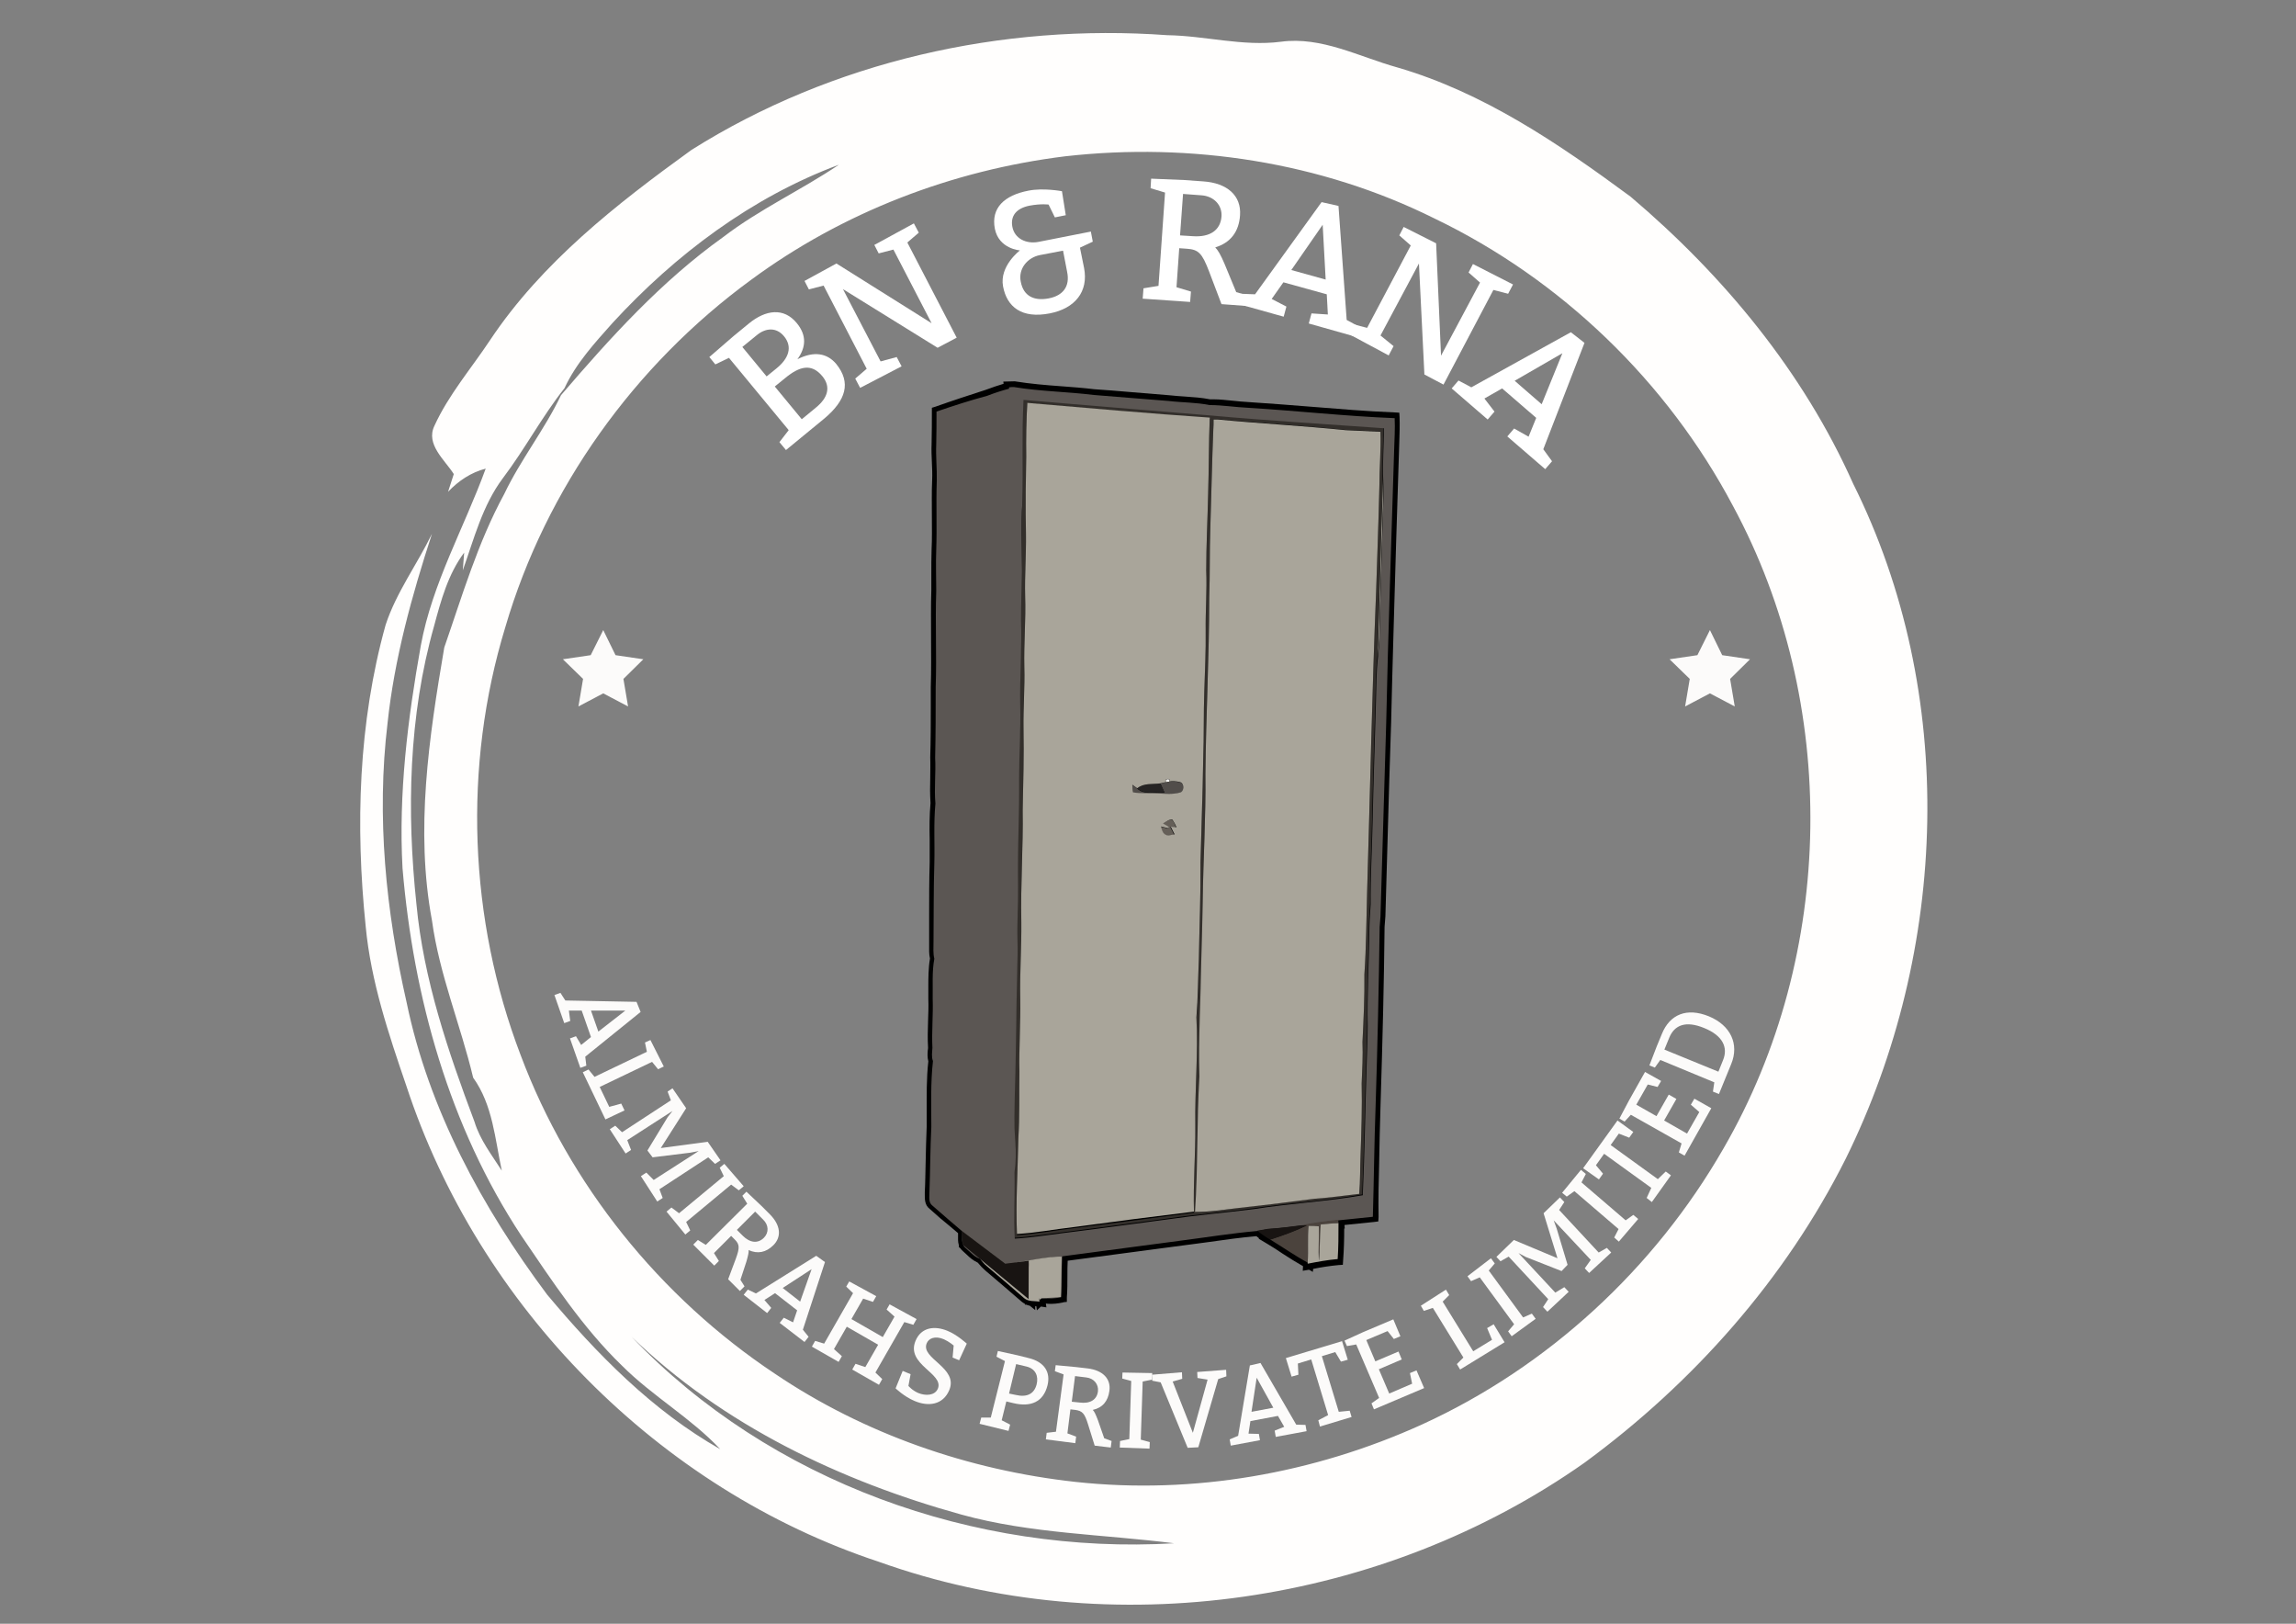 <?xml version="1.0" encoding="utf-8"?>
<!-- Generator: Adobe Illustrator 22.1.0, SVG Export Plug-In . SVG Version: 6.00 Build 0)  -->
<svg version="1.1" xmlns="http://www.w3.org/2000/svg" xmlns:xlink="http://www.w3.org/1999/xlink" x="0px" y="0px"
	 viewBox="0 0 841.9 595.3" style="enable-background:new 0 0 841.9 595.3;" xml:space="preserve">
<rect x="0" y="0" width="841.9" height="595.3" fill="#808080" stroke="none"/>
<style type="text/css">
	.st0{fill:#FFFFFF;}
	.st1{fill:#FCFBFA;}
	.st2{fill:#332F2B;}
	.st3{fill:#FFFCF7;}
	.st4{fill:#514D4A;}
	.st5{fill:#262424;}
	.st6{fill:#655F58;}
	.st7{fill:#A9A59A;}
	.st8{fill:#5B5653;}
	.st9{fill:#4B433D;}
	.st10{fill:#181412;}
	.st11{fill:#FFFEFD;}
</style>
<g id="Layer_1">
	<g>
		<path class="st0" d="M267.3,131.2l-5,2.4l-2.2-2.7l8.9-7.7l5.6-4.6c6.1-5,12.8-6,17.6-0.1c3.6,4.4,3.4,8.8,0.2,13.2
			c6.1-3.1,10.9-2.2,14.2,1.7c5.6,6.9,3.6,13.4-4.4,20.1l-14,11.5l-2.4-2.9l3.4-4.4L267.3,131.2z M284.8,135
			c4.4-3.6,5.9-7.8,2.7-11.7c-2.8-3.4-6.7-3.1-9.9-0.5l-5.4,4.4l8.9,10.8L284.8,135z M299.1,149.5c4.7-3.8,5.5-7.8,2.5-11.5
			c-4-4.9-8.4-3.8-13.8,0.7l-3.7,3l9.9,12L299.1,149.5z"/>
		<path class="st0" d="M328.8,130.9l1.8,3.4l-15.2,7.9l-1.8-3.4l4.2-3.6L302,104.7l-5.4,1.4L295,103l11.7-6.4l34.9,21.9l-14-27
			l-5.4,1.4l-1.6-3.1l14.5-7.9l1.8,3.4l-4.2,3.6l18.1,34.9l-7,3.7L309.1,106l13.8,26.5L328.8,130.9z"/>
		<path class="st0" d="M397.5,98.2c1.7,8.7-3.3,14.9-12.6,16.7c-10.3,2-15.7-2.4-17.1-9.9s6.2-13.2,6.2-13.2s-7.7-0.5-9.2-7.9
			c-1.5-7.7,3.5-12.3,12.3-14c5.5-1.1,12.3,0.2,12.3,0.2l1.4,8.8l-4,0.8l-2.3-4.7c0,0-2.7-0.4-7,0.4c-5,1-7,3.9-6.3,7.7
			c0.8,4.4,5.1,6.4,9.5,5.6l19.3-3.8l0.7,3.7l-4.7,2.2L397.5,98.2z M381.4,93.5c-4.7,0.9-8.1,5.1-7.1,9.8c1,5.3,4.9,7.1,10.2,6.1
			c5.3-1,7.9-4.4,6.8-9.7l-1.5-7.8L381.4,93.5z"/>
		<path class="st0" d="M427.2,70.6l-5.3-1.6l0.2-3.5l12.1,0.5l7,0.5c8.9,0.6,14,5.3,13.5,12.4c-0.4,6.1-3.5,10.1-9.1,11.8
			c1,1,2,2.7,3.4,6l4.3,10.4l4.4,1.3l-0.3,3.8l-9.5-0.7l-4.6-12.1c-2.5-6.5-3.8-7.9-8-8.2l-2.9-0.2l-1,14.3l5.3,1.6l-0.3,3.8
			l-17.4-1.2l0.3-3.8l5.5-0.9L427.2,70.6z M437.5,86.6c6.2,0.4,10-2.2,10.4-7.2c0.3-4.2-2.8-7.5-7.4-7.8l-6.7-0.5l-1.1,15.2
			L437.5,86.6z"/>
		<path class="st0" d="M484.6,74.1l6.2,1.4l3,41.8l4.8,2.6l-1,3.7l-17.7-5l1-3.7l6,0.4l-0.4-7.4l-15.9-4.4l-4.3,6.1l5.4,2.8l-1,3.7
			l-16.8-4.7l1-3.7l5.3,0.2L484.6,74.1z M485,82.4L473.5,99l12.6,3.5L485,82.4z"/>
		<path class="st0" d="M511,126.9l-1.8,3.4l-15.1-8.1l1.8-3.4l5.4,1.4L517.3,90l-4.2-3.7l1.6-3.1l11.9,6l1.8,41.2l14.3-26.8
			l-4.2-3.7l1.6-3.1l14.7,7.5l-1.8,3.4l-5.4-1.4L529.3,141l-7-3.7l-2-40.7l-14.1,26.4L511,126.9z"/>
		<path class="st0" d="M576,121.8l5,3.9l-15.1,39l3.2,4.4l-2.5,2.9l-13.9-12l2.5-2.9l5.3,3l2.8-6.9l-12.5-10.8l-6.5,3.7l3.7,4.8
			l-2.5,2.9l-13.2-11.4l2.5-2.9l4.7,2.5L576,121.8z M572.9,129.5l-17.5,10.1l9.9,8.6L572.9,129.5z"/>
	</g>
</g>
<g id="Layer_4">
	<g>
		<path class="st1" d="M233.4,367.3l1.5,3.7l-20.3,16.4l0.4,3.3l-2.2,0.8l-3.8-10.8l2.2-0.8l1.9,3.2l3.6-2.9l-3.4-9.7l-4.7,0
			l0.5,3.8l-2.2,0.8l-3.6-10.3l2.2-0.8l1.8,2.8L233.4,367.3z M229.3,370.5l-12.6,0l2.7,7.7L229.3,370.5z"/>
		<path class="st1" d="M227.8,404.6l1.2,2.5l-7,3.3l-8.3-17.3l2.1-1l2.2,2.7l19.2-9.2l-0.7-3.4l2-0.9l4.9,9.7l-2.1,1l-2.2-2.7
			l-19.2,9.2l3.5,7.3L227.8,404.6z"/>
		<path class="st1" d="M256.2,422l-3.1,0.6l-13.8,1.7l-1.9-2.5l7.4-12.2l1.8-2.3L230,418l1.4,3.6l-2,1.3l-5.8-8.9l2-1.3l2.5,2.4
			l17.9-11.7l-1.2-3.2l1.8-1.2l5,7.3l-9.3,14.6l17.2-2.3l4.7,6.8l-2,1.3l-2.5-2.4l-17.9,11.7l1.2,3.2l-2,1.3l-6-9.3l2-1.3l2.7,2.7
			L256.2,422z"/>
		<path class="st1" d="M246.2,442.7l2.8,2.1l16.4-13.6l-1.5-3.1l1.7-1.4l7.1,8.2l-1.8,1.5l-2.8-2.1L251.6,448l1.5,3.1l-1.8,1.5
			l-6.9-8.4L246.2,442.7z"/>
		<path class="st1" d="M274,441.3l-1.8-2.9l1.5-1.5l5.5,5.2l3.1,3.1c3.9,3.9,4.4,8.2,1.3,11.3c-2.7,2.7-5.8,3.3-9.1,1.8
			c0.1,0.8-0.2,2.1-0.8,4.2l-2.2,6.7l1.5,2.4l-1.7,1.7L267,469l2.8-7.5c1.5-4.1,1.4-5.3-0.4-7.1l-1.3-1.3l-6.3,6.3l1.8,2.9l-1.7,1.7
			l-7.7-7.7l1.7-1.7l2.9,1.8L274,441.3z M272.3,453c2.7,2.7,5.6,3,7.8,0.8c1.9-1.9,1.8-4.7-0.3-6.7l-2.9-2.9l-6.7,6.7L272.3,453z"/>
		<path class="st1" d="M299.3,460.4l3.2,2.3l-8.1,24.8l2.1,2.6l-1.5,1.9l-9.1-7l1.5-1.9l3.4,1.7l1.5-4.4l-8.1-6.3l-3.9,2.5l2.5,2.9
			l-1.5,1.9l-8.6-6.7l1.5-1.9l3,1.4L299.3,460.4z M297.6,465.3l-10.6,6.9l6.4,5L297.6,465.3z"/>
		<path class="st1" d="M298.9,491.6l3.3,1l10.6-18.5l-2.5-2.4l1.1-1.9l9.9,5.4l-1.2,2.1l-3.6-1.2l-4.3,7.5l11.5,6.6l4.3-7.5
			l-2.9-2.6l1.1-1.9l9.9,5.4l-1.2,2.1l-3.3-1l-10.6,18.5l2.5,2.4l-1.2,2.1l-9.8-5.6l1.2-2.1l3.6,1.2l4.7-8.2l-11.5-6.6l-4.7,8.2
			l2.9,2.6l-1.2,2.1l-9.8-5.6L298.9,491.6z"/>
		<path class="st1" d="M333.1,508.1c0,0,1.3,1.6,3.6,2.6c2.7,1.1,6.1,1,7.2-1.6c2.3-5.6-11.8-8.8-8.2-17.5c2.1-5.1,7.1-5.6,11.7-3.7
			c3.5,1.4,7.1,4.7,7.1,4.7l-2.8,6.1l-2.4-1l0.4-4.4c0,0-1.6-1.4-3.6-2.3c-3.3-1.4-5.6-0.3-6.3,1.5c-2.3,5.6,11.7,8.9,8.3,17.1
			c-2.3,5.5-7.7,6.2-12.8,4c-3.8-1.6-6.9-4.6-6.9-4.6l2.6-6.4l2.9,1.2L333.1,508.1z"/>
		<path class="st1" d="M368.5,499l-3.1-1.6l0.5-2.1l7.3,1.6l4,1c5.8,1.4,8.1,5.2,6.9,10c-1.5,6-6,8.1-12.6,6.5l-2.5-0.6l-1.7,6.9
			l3.1,1.6l-0.6,2.3l-10.6-2.6l0.6-2.3l3.5,0L368.5,499z M372.4,511.4c4.2,1,6.8-0.4,7.7-3.8c0.8-3.1-0.4-5.8-3.7-6.6l-3.8-0.9
			l-2.6,10.8L372.4,511.4z"/>
		<path class="st1" d="M390,503.9l-3.2-1.2l0.3-2.2l7.5,0.7l4.3,0.5c5.5,0.7,8.5,3.8,7.9,8.2c-0.5,3.8-2.5,6.2-6.1,7
			c0.6,0.6,1.1,1.7,1.9,3.8l2.3,6.6l2.7,1l-0.3,2.4l-5.9-0.7l-2.4-7.7c-1.3-4.2-2.1-5-4.7-5.4l-1.8-0.2l-1.1,8.8l3.2,1.2l-0.3,2.4
			l-10.8-1.4l0.3-2.4l3.4-0.4L390,503.9z M395.9,514.2c3.8,0.5,6.3-1,6.7-4.1c0.3-2.6-1.5-4.8-4.3-5.1l-4.1-0.5l-1.2,9.4
			L395.9,514.2z"/>
		<path class="st1" d="M410.7,528.3l3.4-0.7l0.7-21.3l-3.3-0.9l0.1-2.2l10.9,0.2l-0.1,2.4l-3.4,0.7l-0.7,21.3l3.3,0.9l-0.1,2.4
			l-10.9-0.4L410.7,528.3z"/>
		<path class="st1" d="M422.4,504l11-0.9l0.1,2.4l-3.5,1l7.4,18.8l5.4-19.5l-3.7-0.6l-0.1-2.2l10.6-0.8l0.1,2.4l-3,1l-7.3,25
			l-3.9,0.2l-9.9-24l-3.1-0.6L422.4,504z"/>
		<path class="st1" d="M458.3,500.6l3.9-0.9l13.1,22.6l3.4,0.1l0.4,2.3l-11.3,2.1l-0.4-2.3l3.5-1.4l-2.3-4l-10.1,1.9l-0.7,4.6
			l3.8,0.1l0.4,2.3l-10.7,2l-0.4-2.3l3.1-1.3L458.3,500.6z M460.8,505.1l-1.9,12.5l8-1.5L460.8,505.1z"/>
		<path class="st1" d="M483.4,520.7l3.6-1.9l-6.2-20.4l-4.9,1.5l0.2,4.1l-2.5,0.7l-2.1-6.8l20.6-6.2l2.1,6.8l-2.5,0.7l-2.1-3.5
			l-4.9,1.5l6.2,20.4l4-0.4l0.7,2.3L484,523L483.4,520.7z"/>
		<path class="st1" d="M512.8,495.5l1.2,2.9l-8.4,3.6l3.8,8.9l8.4-3.6l-0.8-3.9l2.4-1l2.8,6.5l-18.4,7.8l-0.9-2.2l2.8-2l-8.4-19.6
			l-3.4,0.6l-0.9-2l6.8-3.1l11.1-4.7l2.6,6.2l-2.4,1l-2.3-2.9l-7.8,3.3l3.3,7.8L512.8,495.5z"/>
		<path class="st1" d="M545.3,486.9l2.4-1.4l4,6.6l-16.3,10l-1.2-2l2.4-2.4l-11.2-18.2l-3.3,1.1l-1.1-1.9l9.2-5.9l1.2,2l-2.4,2.4
			l11.2,18.2l6.9-4.2L545.3,486.9z"/>
		<path class="st1" d="M553,488.1l2.2-2.6l-12.6-17.2l-3.2,1.4l-1.3-1.8l8.6-6.6l1.4,1.9l-2.2,2.6l12.6,17.2l3.2-1.4l1.4,1.9
			l-8.8,6.4L553,488.1z"/>
		<path class="st1" d="M569.7,447.4l1.1,3l4,13.3l-2.2,2.3l-13.2-5.2l-2.6-1.4l13.5,14.5l3.3-2l1.6,1.7l-7.8,7.3l-1.6-1.7l1.9-2.9
			l-14.5-15.6l-3,1.7l-1.5-1.6l6.4-6.2l16,6.7l-5.1-16.5l6-5.8l1.6,1.7l-1.9,2.9l14.5,15.6l3-1.7l1.6,1.7l-8.1,7.5l-1.6-1.7l2.2-3.1
			L569.7,447.4z"/>
		<path class="st1" d="M591.9,453.7l1.6-3.1l-16.2-13.9l-2.8,2l-1.7-1.4l6.9-8.4l1.8,1.5l-1.6,3.1l16.2,13.9l2.8-2l1.8,1.5l-7.1,8.3
			L591.9,453.7z"/>
		<path class="st1" d="M603.8,439.2l1.7-3.7l-17.3-12.5l-3,4.2l2.6,3.1l-1.5,2.1l-5.8-4.1l12.6-17.5l5.8,4.2l-1.5,2.1l-3.8-1.5
			l-3,4.2l17.3,12.5l2.9-2.8l1.9,1.4l-7,9.8L603.8,439.2z"/>
		<path class="st1" d="M611.9,401.3l2.8,1.6l-4.5,7.9l8.4,4.8l4.5-7.9L620,405l1.3-2.2l6.2,3.5l-9.8,17.4l-2.1-1.2l1-3.3l-18.6-10.5
			l-2.3,2.5l-1.9-1.1l3.5-6.6l5.9-10.5l5.9,3.3l-1.3,2.2l-3.6-0.9L600,405l7.4,4.2L611.9,401.3z"/>
		<path class="st1" d="M608.8,388.6l-2,2.8l-2-0.8l2.7-7l1.9-4.6c2.9-7.1,9.1-9.7,17.2-6.4c8,3.3,11.2,10.2,8.2,17.5l-4.5,11
			l-2.2-0.9l0.5-3.4L608.8,388.6z M631.8,388.7c1.9-4.6,0-9-6.9-11.8c-6.8-2.8-10.9-1.1-12.8,3.5l-1.8,4.4l19.8,8.1L631.8,388.7z"/>
	</g>
</g>
<g id="Layer_5">
	<g>
		<path d="M505.7,426.8c0.1-6.9,0.3-14.1,0.5-21.1c0.8-25.3,1.3-46.3,1.5-65.9c0.1-1.3,0.2-2.6,0.3-3.9c0.5-16.4,0.9-32.7,1.4-49.1
			l0.7-21.9c0.5-21.6,1.2-43.5,1.8-64.8c0.4-11.7,0.7-23.3,1.1-35c0-1.1,0.1-2.1,0.1-3.2c0.1-2.9,0.2-5.9,0.1-8.9l-0.1-1.7l-1.7-0.1
			c-10.3-0.4-20.7-1.3-30.8-2.1c-7.5-0.6-15.2-1.2-22.9-1.7c-1.9-0.1-3.9-0.3-5.8-0.5c-2.2-0.2-4.5-0.5-6.8-0.5c-0.5,0-0.9,0-1.4,0
			c-3-0.6-6-0.8-8.9-1c-2-0.1-4-0.3-6.1-0.5c-4.9-0.4-9.7-0.8-14.6-1.2c-4.3-0.4-8.6-0.7-12.8-1c-4.1-0.5-8.2-0.8-12.2-1.1
			c-5.6-0.4-11.4-0.9-17-1.8l-0.2,0l-4,0.1l0.1,0.8c-2,0.6-4.1,1.3-6.5,2.2l-0.6,0.2c-5.9,1.9-12,3.9-17.9,6l-1.3,0.4l0,1.3
			c0,3.5,0,7.7-0.1,11.9c-0.1,2.3,0,4.6,0.1,6.8c0.1,2.1,0.2,4.4,0.1,6.5c-0.2,4.5-0.1,9-0.1,13.4c0,4,0.1,8-0.1,12
			c-0.1,3.1-0.1,6.1-0.1,9.1c0,2,0,4,0,5.9c-0.2,5.8-0.1,11.7-0.1,17.5c0,5.9,0.1,11.9-0.1,17.9c0,2.2,0,4.5,0,6.7
			c0,6.3,0,12.7-0.2,19.2c0.1,2.4,0,4.9,0,7.4c-0.1,3-0.1,6.2,0.1,9.3c-0.4,4.5-0.4,9.1-0.3,13.5c0,2.7,0,5.6,0,8.3
			c-0.2,6.5-0.2,13.1-0.2,19.5c0,3.2,0,6.3,0,9.5c0,0.4,0,0.9,0,1.3c0,1.6-0.1,3.2,0.3,4.9c-0.6,3.6-0.6,7.2-0.6,10.7
			c0,1.3,0,2.6,0,4c0.1,2.8,0,5.6-0.1,8.4c-0.1,3.1-0.2,6.4,0,9.5c0,0.3,0,0.7-0.1,1c-0.1,1.2-0.2,2.6,0.2,4.1
			c-0.7,6.2-0.6,12.5-0.6,18.6c0,1.8,0,3.6,0,5.2c-0.2,4.6-0.3,9.3-0.4,13.9c-0.1,3.4-0.1,6.8-0.3,10.3c0,0.3,0,0.6,0,0.8
			c0,1.5-0.1,3.9,1.8,5.3c2.5,2.3,5.1,4.5,7.7,6.6c0.9,0.8,1.8,1.5,2.7,2.3c0,0.3,0,0.6,0,0.9c0,1-0.1,2.3,0.3,3.5l0,0.7l0.5,0.4
			c0.3,0.4,0.6,0.8,1.1,1.2c0.4,0.4,0.8,0.7,1.2,1.1c1.1,1.1,2.4,2.2,4.1,3l0.1,0.1c0.9,1.1,1.8,2,2.7,2.8
			c4.5,3.8,8.9,7.6,13.3,11.4c0.4,0.3,0.8,0.6,1.2,0.8l0,0.3l0.5,0c0.4,0.2,0.8,0.3,1.3,0.4l2,1.6l0-1.4c0.1,0,0.3,0,0.4,0
			c0,0,0,0,0,0l0.2,1.5l1.5-1.4l2,0.3l-0.2-1.4c0.3,0,0.5,0.1,0.8,0.1c1.8,0.1,3.7-0.1,5.5-0.5l0.3-0.1l1.1-0.1l0-1.3l0-0.3
			c0.2-2.7,0.2-5.4,0.2-8c0-1.8,0-3.6,0.1-5.5c14.1-1.9,28.2-3.7,42.3-5.6c3.3-0.4,6.6-0.9,9.8-1.3c5.6-0.8,11.3-1.6,17.1-2.1
			c0.3,0.3,0.7,0.5,1,0.8l-0.2,0.1l3.5,2.1c1.8,1.1,3.6,2.2,5.3,3.4c2.4,1.6,4.9,3.1,7.5,4.6l-0.1,1.7l2.3-0.4l1.4,0.8l0.1-1.1
			c2.9-0.6,6.1-1.1,9.3-1.4l1.6-0.1l0.1-1.6c0.3-3.9,0.4-7.8,0.4-11.7l0.2,0l-0.1-1.3c3.6-0.4,7.2-0.7,10.8-1.1l1.6-0.2l0.1-1.6
			C505.4,439.6,505.5,433.2,505.7,426.8z"/>
		<g>
			<path class="st2" d="M374.9,184.3c-0.7,8.2-0.1,16.4-0.4,24.5c-0.1,6.1-0.3,12.2-0.3,18.3c0.3,10.4-0.5,20.9-0.3,31.3
				c0.2,8.9-0.4,17.7-0.4,26.6c0.1,13.1-0.5,26.1-0.4,39.2c0.1,6.9-0.4,13.7-0.2,20.5c0.1,3.5,0,7.1-0.1,10.6
				c-0.4,15.4-0.4,30.8-0.9,46.2c-0.1,5.2-0.3,10.4,0.1,15.5c0,0.4,0.1,1.1,0.1,1.4c0.3,3.7,0.1,7.5-0.3,11.1
				c0.2,8.1-0.4,16.2,0.1,24.3c5.9-0.3,11.7-1.3,17.5-2c13-1.6,25.9-3.4,38.9-5.1c10.3-1.5,20.8-2.3,31.1-3.7
				c13.3-2,26.8-2.7,40.1-5.1c0.7-15.7,0.9-31.4,1.4-47.1c0.1-5,0.4-10,0.4-15c-0.1-11.2,0.4-22.3,0.6-33.5c0-3.7,0.2-7.4,0.5-11.1
				c-0.1-9.9,0.5-19.9,0.7-29.8c0.3-14.4,0.8-28.8,1.2-43.3c0.2-5.9,0.1-11.9,0.8-17.7c0.7-21.1,1.2-42.1,1.9-63.2
				c0-0.4,0-1.3,0-1.7c-0.2-6.3,0.3-12.5,0.2-18.8c-21.3-1.5-42.6-2.8-63.8-4.7c-22.8-1.9-45.6-3.7-68.3-5.7
				C374.7,159.2,375.2,171.8,374.9,184.3z M438.4,444.3c1.1-16.5,0.6-33.1,1.6-49.6c-0.4-14.3,0.5-28.7,0.7-43
				c0-7.1,0.2-14.2,0.3-21.3c0.2-15.6,1.2-31.2,1-46.8c0.2-21.5,1.4-43.1,1.4-64.6c0.3-8.5,0.1-16.9,0.4-25.4
				c0.4-12.1,0.6-24.1,1.1-36.2c0.1-1.2,0.1-2.4,0.1-3.7c0.4,0,1.2,0,1.6,0c15.6,1.5,31.2,2.3,46.8,3.9c4.3,0.2,8.6,0.4,12.8,0.6
				c0.2,6.7-0.4,13.3-0.4,20c-0.3,12.8-0.8,25.7-1.2,38.5c-1.5,36.7-2.2,73.4-3.3,110.2c-0.3,10.1-0.3,20.1-1,30.2
				c0.1,8.3-0.3,16.5-0.7,24.8c0.2,5.1-0.1,10.2-0.3,15.2c0.2,8.7-0.1,17.4-0.4,26.1c-0.2,4.8-0.1,9.6-0.5,14.4
				c-2.8,0.3-5.5,0.7-8.3,1c-2.7,0.3-5.5,0.6-8.2,0.8c-5.3,0.7-10.5,1.3-15.8,2c-4.1,0.5-8.1,0.9-12.2,1.4
				C448.8,443.5,443.6,444.5,438.4,444.3z M376.1,181.1c0.2-4.5,0.2-9.1,0.2-13.6c-0.2-6.6,0-13.2,0.4-19.7
				c22.3,1.9,44.6,3.9,66.9,5.7c-0.4,9.4-0.3,18.7-0.6,28.1c-0.2,9.3-0.7,18.7-0.7,28c0.3,7.4-0.3,14.7-0.2,22.1
				c0,7.4-0.3,14.7-0.5,22.1c-0.3,8.3-0.1,16.5-0.4,24.8c-0.3,12.7-0.7,25.4-1,38.1c0.1,11.7-0.4,23.5-0.6,35.2
				c-0.2,7.2-0.2,14.4-0.9,21.5c0.7,13.2-0.6,26.4-0.4,39.6c0.1,10.5-0.8,21-0.5,31.6c-14.8,1.9-29.5,3.8-44.3,5.7
				c-6.9,0.8-13.7,2.1-20.6,2.5c-0.5-11.6,0.3-23.2,0.5-34.9c0.4-8.1,0.1-16.3,0.4-24.5c-0.1-9,0.6-17.9,0.3-26.8
				c-0.2-9.4,0.5-18.8,0.4-28.2c-0.3-13.7,0.6-27.4,0.5-41c0.2-10,0.5-19.9,0.3-29.9c-0.1-7.5,0.4-15,0.3-22.6
				c-0.2-8.7,0.6-17.3,0.3-25.9c-0.3-7.6,0.4-15.2,0.3-22.8C376.1,191,376.2,186,376.1,181.1z"/>
			<g>
				<g>
					<path class="st3" d="M428.7,286.6c0.9-1.5-2.2-1.1-1,0.2C427.9,286.7,428.4,286.6,428.7,286.6z"/>
				</g>
				<g>
					<path class="st4" d="M432.5,290.7c1.9-0.2,1.9-3.5,0.1-3.9c-1.3-0.3-2.6-0.4-3.9-0.2c-0.2,0-0.7,0.1-1,0.2
						c-0.7,0.1-1.5,0.3-2.2,0.5c0.5,1.1,1,2.2,1.5,3.3c-3.3-0.4-7.3,1.1-10-1.5c-0.6-0.5-1.2-0.9-1.8-1.3c0.1,1,0.1,2,0.3,2.9
						c3,0.5,6,0.2,9,0.4C427.1,291.1,429.9,291.4,432.5,290.7z"/>
				</g>
				<g>
					<path class="st5" d="M425.5,287.2c-2.8,0.4-6.1-0.2-8.5,1.8c2.7,2.6,6.7,1.1,10,1.5C426.5,289.4,426,288.3,425.5,287.2z"/>
				</g>
				<g>
					<path class="st6" d="M429.8,300.6c-1.3-0.2-2.4,0.7-3.4,1.4c0.7,0.4,1.5,0.9,2.2,1.3c-0.1,0.1-0.4,0.3-0.5,0.4
						c-0.8-0.2-1.6-0.4-2.5-0.6c0.4,1.2,0.7,2.7,2,3.2c1,0.2,2-0.2,2.9-0.3c-0.4-0.9-0.9-1.9-1.4-2.8c0.7,0.1,1.4,0.1,2.1,0.2
						C430.9,302.4,430.5,301.4,429.8,300.6z"/>
				</g>
			</g>
			<g>
				<path class="st7" d="M376.7,147.7c-0.4,6.6-0.5,13.2-0.4,19.7c-0.1,4.5-0.1,9.1-0.2,13.6c0,4.9,0,9.9,0.1,14.8
					c0.1,7.6-0.5,15.2-0.3,22.8c0.3,8.6-0.5,17.3-0.3,25.9c0.2,7.5-0.4,15-0.3,22.6c0.2,10-0.1,19.9-0.3,29.9
					c0.2,13.7-0.8,27.4-0.5,41c0.1,9.4-0.6,18.8-0.4,28.2c0.2,9-0.5,17.9-0.3,26.8c-0.2,8.2,0.1,16.3-0.4,24.5
					c-0.2,11.6-1,23.2-0.5,34.9c6.9-0.4,13.7-1.7,20.6-2.5c14.7-2,29.5-3.9,44.3-5.7c-0.3-10.5,0.6-21,0.5-31.6
					c-0.2-13.2,1.1-26.4,0.4-39.6c0.6-7.2,0.6-14.4,0.9-21.5c0.2-11.7,0.7-23.4,0.6-35.2c0.3-12.7,0.8-25.4,1-38.1
					c0.3-8.3,0.1-16.5,0.4-24.8c0.2-7.4,0.6-14.7,0.5-22.1c-0.1-7.4,0.5-14.7,0.2-22.1c0-9.3,0.5-18.7,0.7-28
					c0.3-9.4,0.2-18.7,0.6-28.1C421.3,151.6,399,149.6,376.7,147.7z M425.7,303c0.8,0.2,1.6,0.4,2.5,0.6c0.1-0.1,0.4-0.3,0.5-0.4
					c-0.7-0.4-1.5-0.9-2.2-1.3c1.1-0.6,2.1-1.6,3.4-1.4c0.6,0.9,1.1,1.8,1.5,2.8c-0.7-0.1-1.4-0.1-2.1-0.2c0.5,0.9,0.9,1.9,1.4,2.8
					c-1,0.1-2,0.5-2.9,0.3C426.3,305.7,426.1,304.2,425.7,303z M415.2,287.7c0.6,0.4,1.2,0.9,1.8,1.3c2.4-2,5.6-1.4,8.5-1.8
					c0.7-0.2,1.4-0.3,2.2-0.5c-1.2-1.3,1.9-1.7,1-0.2c1.3-0.2,2.6-0.1,3.9,0.2c1.8,0.4,1.7,3.7-0.1,3.9c-2.6,0.7-5.3,0.4-8,0.3
					c-3-0.2-6,0.1-9-0.4C415.3,289.7,415.3,288.7,415.2,287.7z"/>
				<path class="st7" d="M441,330.5c0.2-15.6,1.2-31.2,1-46.8c0.2-21.5,1.4-43.1,1.4-64.6c0.3-8.5,0.1-16.9,0.4-25.4
					c0.4-12.1,0.6-24.1,1.1-36.2c0.1-1.2,0.1-2.4,0.1-3.7c0.4,0,1.2,0,1.6,0c15.6,1.5,31.2,2.3,46.8,3.9c4.3,0.2,8.6,0.4,12.8,0.6
					c0.2,6.7-0.4,13.3-0.4,20c-0.3,12.8-0.8,25.7-1.2,38.5c-1.5,36.7-2.2,73.4-3.3,110.2c-0.3,10.1-0.3,20.1-1,30.2
					c0.1,8.3-0.3,16.5-0.7,24.8c0.2,5.1-0.1,10.2-0.3,15.2c0.2,8.7-0.1,17.4-0.4,26.1c-0.2,4.8-0.1,9.6-0.5,14.4
					c-2.8,0.3-5.5,0.7-8.3,1c-2.7,0.3-5.5,0.6-8.2,0.8c-5.3,0.7-10.5,1.3-15.8,2c-4.1,0.5-8.1,0.9-12.2,1.4
					c-5.2,0.6-10.4,1.5-15.7,1.4c1.1-16.5,0.6-33.1,1.6-49.6c-0.4-14.3,0.5-28.7,0.7-43C440.7,344.6,440.9,337.6,441,330.5z"/>
				<path class="st7" d="M371.1,163c-0.1,31.8-0.3,63.6-1,95.4c-0.5-2.9-0.6-5.8-0.5-8.7c0-15.8,0.2-31.5,0.4-47.3
					c-0.1-5.7,0.7-11.4,0.1-17.2C370.7,177.8,370.1,170.4,371.1,163z"/>
				<path class="st7" d="M507.1,177.5c0-0.4,0-1.3,0-1.7c0.1,2,0.1,3.9,0.1,5.9c-0.5,17.5-1.1,35-1.5,52.5c-0.1,2.2-0.3,4.3-0.5,6.5
					C505.9,219.6,506.3,198.5,507.1,177.5z"/>
			</g>
			<path class="st8" d="M343.4,150.9c0,4,0,8-0.1,12c-0.2,4.4,0.3,8.9,0.2,13.3c-0.3,8.5,0.1,16.9-0.2,25.4c-0.2,5,0,10,0,15
				c-0.4,11.8,0.2,23.5-0.2,35.3c0,8.6,0,17.3-0.2,25.9c0.3,5.6-0.4,11.2,0.1,16.8c-0.7,7.3-0.2,14.6-0.4,21.9
				c-0.3,9.6-0.2,19.2-0.3,28.9c0,2-0.2,4.1,0.3,6.1c-0.9,4.8-0.5,9.8-0.6,14.7c0.2,6-0.4,12-0.1,18c-0.1,1.6-0.4,3.3,0.2,4.8
				c-0.9,8-0.6,16.1-0.6,24.1c-0.4,8-0.4,16.1-0.7,24.1c0,1.6-0.4,3.7,1.1,4.8c3.6,3.2,7.3,6.3,10.9,9.4c0.2,2-0.6,4.6,1.2,6.1
				c1.7,1.4,3.2,3.3,5.3,4c3.2,0.3,5.2,2.8,7.7,4.5c2.4,1.6,5-0.4,7.3-1.3c-0.7-0.6-1.4-1.1-2-1.7c5.7-0.8,11.3-2.2,17-2.2
				c-2.1,1-4.4,1.6-6.7,2c-0.3,3.2-0.2,6.5,0.2,9.7c0.2,1.2-0.1,2.4-0.8,3.4c2.4,0.3,4.8,0.2,7.1-0.3c0.4-5,0.1-10,0.4-15
				c14.6-1.9,29.2-3.9,43.8-5.8c9.3-1.2,18.5-2.7,27.8-3.5c1.4-0.2,2.7-0.5,4-0.7c4.1-0.3,8.2-0.8,12.3-1.3
				c4.4-0.8,8.9-1.5,13.4-1.9c4.2-0.4,8.4-0.9,12.6-1.3c0.4-13.4,0.5-26.9,1-40.3c0.7-22,1.2-44,1.5-66c0.1-1.3,0.2-2.6,0.3-3.8
				c0.7-23.7,1.4-47.3,2.1-71c0.7-33.3,1.9-66.5,2.9-99.8c0.1-4,0.4-8,0.2-11.9c-17.9-0.7-35.8-2.7-53.7-3.8c-4.7-0.2-9.4-1-14.2-1
				c-4.9-1-10-0.9-15-1.5c-9.2-0.7-18.3-1.5-27.4-2.2c-9.7-1.2-19.6-1.3-29.3-2.9c-0.6,0-1.2,0-1.8,0.1l0,0.5
				c-2.7,0.7-5.4,1.6-8,2.6C355.7,146.8,349.5,148.8,343.4,150.9z M374.9,184.3c0.4-12.6-0.2-25.1,0.4-37.7
				c22.8,2,45.6,3.8,68.3,5.7c21.2,1.9,42.5,3.2,63.8,4.7c0.1,6.3-0.5,12.5-0.2,18.8c0.1,2,0.1,3.9,0.1,5.9
				c-0.5,17.5-1.1,35-1.5,52.5c-0.1,2.2-0.3,4.3-0.5,6.5c-0.7,5.9-0.6,11.8-0.8,17.7c-0.4,14.4-0.9,28.8-1.2,43.3
				c-0.2,9.9-0.8,19.9-0.7,29.8c-0.3,3.7-0.5,7.4-0.5,11.1c-0.2,11.2-0.8,22.3-0.6,33.5c0,5-0.3,10-0.4,15
				c-0.5,15.7-0.7,31.4-1.4,47.1c-13.3,2.3-26.8,3-40.1,5.1c-10.4,1.3-20.8,2.2-31.1,3.7c-13,1.7-25.9,3.5-38.9,5.1
				c-5.8,0.7-11.6,1.7-17.5,2c-0.5-8.1,0.1-16.2-0.1-24.3c0.5-3.7,0.6-7.4,0.3-11.1c0-0.4-0.1-1.1-0.1-1.4
				c-0.4-5.2-0.2-10.4-0.1-15.5c0.5-15.4,0.5-30.8,0.9-46.2c0.1-3.5,0.2-7.1,0.1-10.6c-0.2-6.9,0.3-13.7,0.2-20.5
				c-0.2-13.1,0.5-26.1,0.4-39.2c0-8.9,0.6-17.7,0.4-26.6c-0.2-10.4,0.6-20.9,0.3-31.3c0-6.1,0.2-12.2,0.3-18.3
				C374.7,200.7,374.2,192.5,374.9,184.3z"/>
			<g>
				<g>
					<path class="st9" d="M490.7,447.2c-4.5,0.4-9,1.1-13.4,1.9c0.5,0,1.4,0.1,1.9,0.1c-4.3,2.1-8.9,3.7-13.5,5.2
						c4.6,2.8,9,5.9,13.8,8.5c0.3-4.5-0.1-9,0.3-13.5c1.3,0.1,2.5,0.2,3.8,0.2c0.1,4.2-0.1,8.5,0,12.7c0.5-4.5,0.3-9,0.7-13.4
						c2.2-0.2,4.3-0.3,6.5-0.5C490.8,448.1,490.7,447.5,490.7,447.2z"/>
				</g>
				<g>
					<path class="st7" d="M490.8,448.4c-2.2,0.1-4.3,0.3-6.5,0.5c-0.5,4.5-0.2,9-0.7,13.4c-0.2-4.2,0.1-8.5,0-12.7
						c-1.3-0.1-2.5-0.2-3.8-0.2c-0.4,4.5,0,9-0.3,13.5l0,0.4c3.6-0.7,7.3-1.4,11-1.7C490.8,457.3,490.8,452.9,490.8,448.4z"/>
				</g>
				<g>
					<path class="st10" d="M479.2,449.3c-0.5,0-1.4-0.1-1.9-0.1c-4.1,0.5-8.2,1.1-12.3,1.3c-1.3,0.2-2.7,0.5-4,0.7
						c1.5,1.2,3.1,2.3,4.8,3.3C470.3,453,474.9,451.4,479.2,449.3z"/>
				</g>
				<g>
					<path class="st7" d="M389.3,460.7c-5.7,0-11.4,1.4-17,2.2c0.7,0.6,1.3,1.1,2,1.7c0.8,0.6,1.7,1.2,2.5,1.8
						c0.2-1.1,0.4-2.1,0.6-3.2c1.2-0.2,2.4-0.4,3.6-0.6c0,4.7-0.6,9.4,0.1,14.1c0.2-0.2,0.6-0.6,0.8-0.8c0.7-1,1-2.2,0.8-3.4
						c-0.4-3.2-0.5-6.5-0.2-9.7C384.9,462.3,387.1,461.7,389.3,460.7z"/>
				</g>
				<g>
					<path class="st7" d="M367,465.9c-2.5-1.6-4.5-4.2-7.7-4.5c0.8,1.1,1.7,2.1,2.8,3c4.5,3.8,8.9,7.6,13.4,11.5
						c1.6,1.4,3.8,1,5.7,1.3l-0.1-0.4c-0.7-4.7-0.1-9.4-0.1-14.1c-1.2,0.2-2.4,0.4-3.6,0.6c-0.2,1.1-0.4,2.1-0.6,3.2
						c-0.9-0.6-1.7-1.2-2.5-1.8C372,465.5,369.4,467.4,367,465.9z"/>
				</g>
				<polygon class="st10" points="352.7,451.3 368.6,463.3 377.3,462.2 377.2,476.3 353,456.3 				"/>
				<polygon class="st7" points="389.3,460.7 377.3,462.2 377.2,476.3 389,475.5 				"/>
			</g>
		</g>
	</g>
</g>
<g id="Layer_6">
	<polygon class="st1" points="221.2,231 225.7,240.2 235.9,241.7 228.6,248.9 230.3,259 221.2,254.2 212.1,259 213.8,248.9 
		206.4,241.7 216.6,240.2 	"/>
	<polygon class="st1" points="627,231 631.5,240.2 641.7,241.7 634.4,248.9 636.1,259 627,254.2 617.9,259 619.6,248.9 612.2,241.7 
		622.4,240.2 	"/>
</g>
<g id="Layer_7">
	<path class="st11" d="M253.5,55c51.6-32.5,114-46.5,174.5-42.1c13.9,0.2,27.7,4.2,41.7,2.4c14.9-2,28.6,5.5,42.6,9.4
		c31.7,9.2,59.3,28,85.6,47.4c34.1,28.9,63.3,64.2,81.6,105.2c38.4,76.9,35,171.1-2.7,247.5c-22.2,44.2-55.8,82.1-95.7,111.4
		c-73.9,52.1-173.4,66.9-258.8,36.4c-80.9-26.7-146.8-93.7-173.3-174.5c-6.5-19-13-38.3-14.9-58.4c-3.8-36.9-2.7-74.7,7.3-110.6
		c3.9-11.9,11.5-22.1,17-33.4c-7.4,22.7-13.8,45.8-16.3,69.5c-4.1,34.2-0.6,68.9,7,102.3c8.1,39.2,27.7,75.2,51.5,107.1
		c18.2,21.7,38.6,42.6,63.5,56.7c-10.8-11.5-24.8-19.4-36-30.6c-14.5-14-25.6-31-36.9-47.6c-26.4-40-39.6-87.4-43.6-134.8
		c-1.5-27.4,1.9-54.7,6.7-81.6c4.2-22.9,15.9-43.2,23.8-64.9c-5.4,1.4-10,4.5-13.8,8.5c0.7-2.2,1.4-4.3,2.1-6.5
		c-3.3-5.2-10.4-10.9-7.1-17.7c5.2-11.4,13.5-21,20.4-31.4C198.7,96.2,226.1,74.8,253.5,55z M390.6,57.3
		c-41.4,5.1-81.6,20.5-115.2,45.3c-42.7,31.2-75.2,76.4-90.1,127.3c-15.6,51-13.4,107.2,5.6,156.9c17.8,47.5,51.1,88.8,93.2,116.8
		c32.7,22.1,71.1,35.4,110.3,39.7c43.2,4.7,87.4-3.1,126.9-21c46.3-21.1,85.4-57.2,110.7-101.3c41.2-71.2,42.5-163.3,3.4-235.6
		c-24.1-45.5-63-83-109.4-105.3C484.4,59.4,436.7,52.1,390.6,57.3z M224.7,118.3c-6.6,7.4-13.5,14.9-17.7,24
		c-8.3,10.5-14.5,22.3-22.6,33c-7.5,10-10.6,22.3-14.7,33.8c0.1-1.6,0.4-4.9,0.5-6.5c-5.9,7.9-8.5,17.5-11,26.8
		c-9.4,33.1-10.1,68.1-6.5,102.1c2.6,27.6,11.6,54,21.3,79.8c2,6.6,6.3,12.1,10,17.9c-2.5-11.6-3.3-24.1-10.5-34.1
		c-4.6-19.3-12.4-37.8-15.1-57.6c-6.2-33.3-1.1-67.1,4.5-100.1c6.6-19,12.3-38.5,22-56.3c6-12.6,14.8-23.6,20.8-36.2
		c18-21,36.8-41.8,59.5-58c13.3-10.2,28.6-17.2,42.4-26.5C275.6,72.3,247.6,93.4,224.7,118.3z M231.6,490.1
		c50.8,53.2,125.9,80,198.9,75.7c-26-3.3-52.5-3.5-77.9-10.5C308.2,543,265.1,522.5,231.6,490.1z"/>
</g>
</svg>

